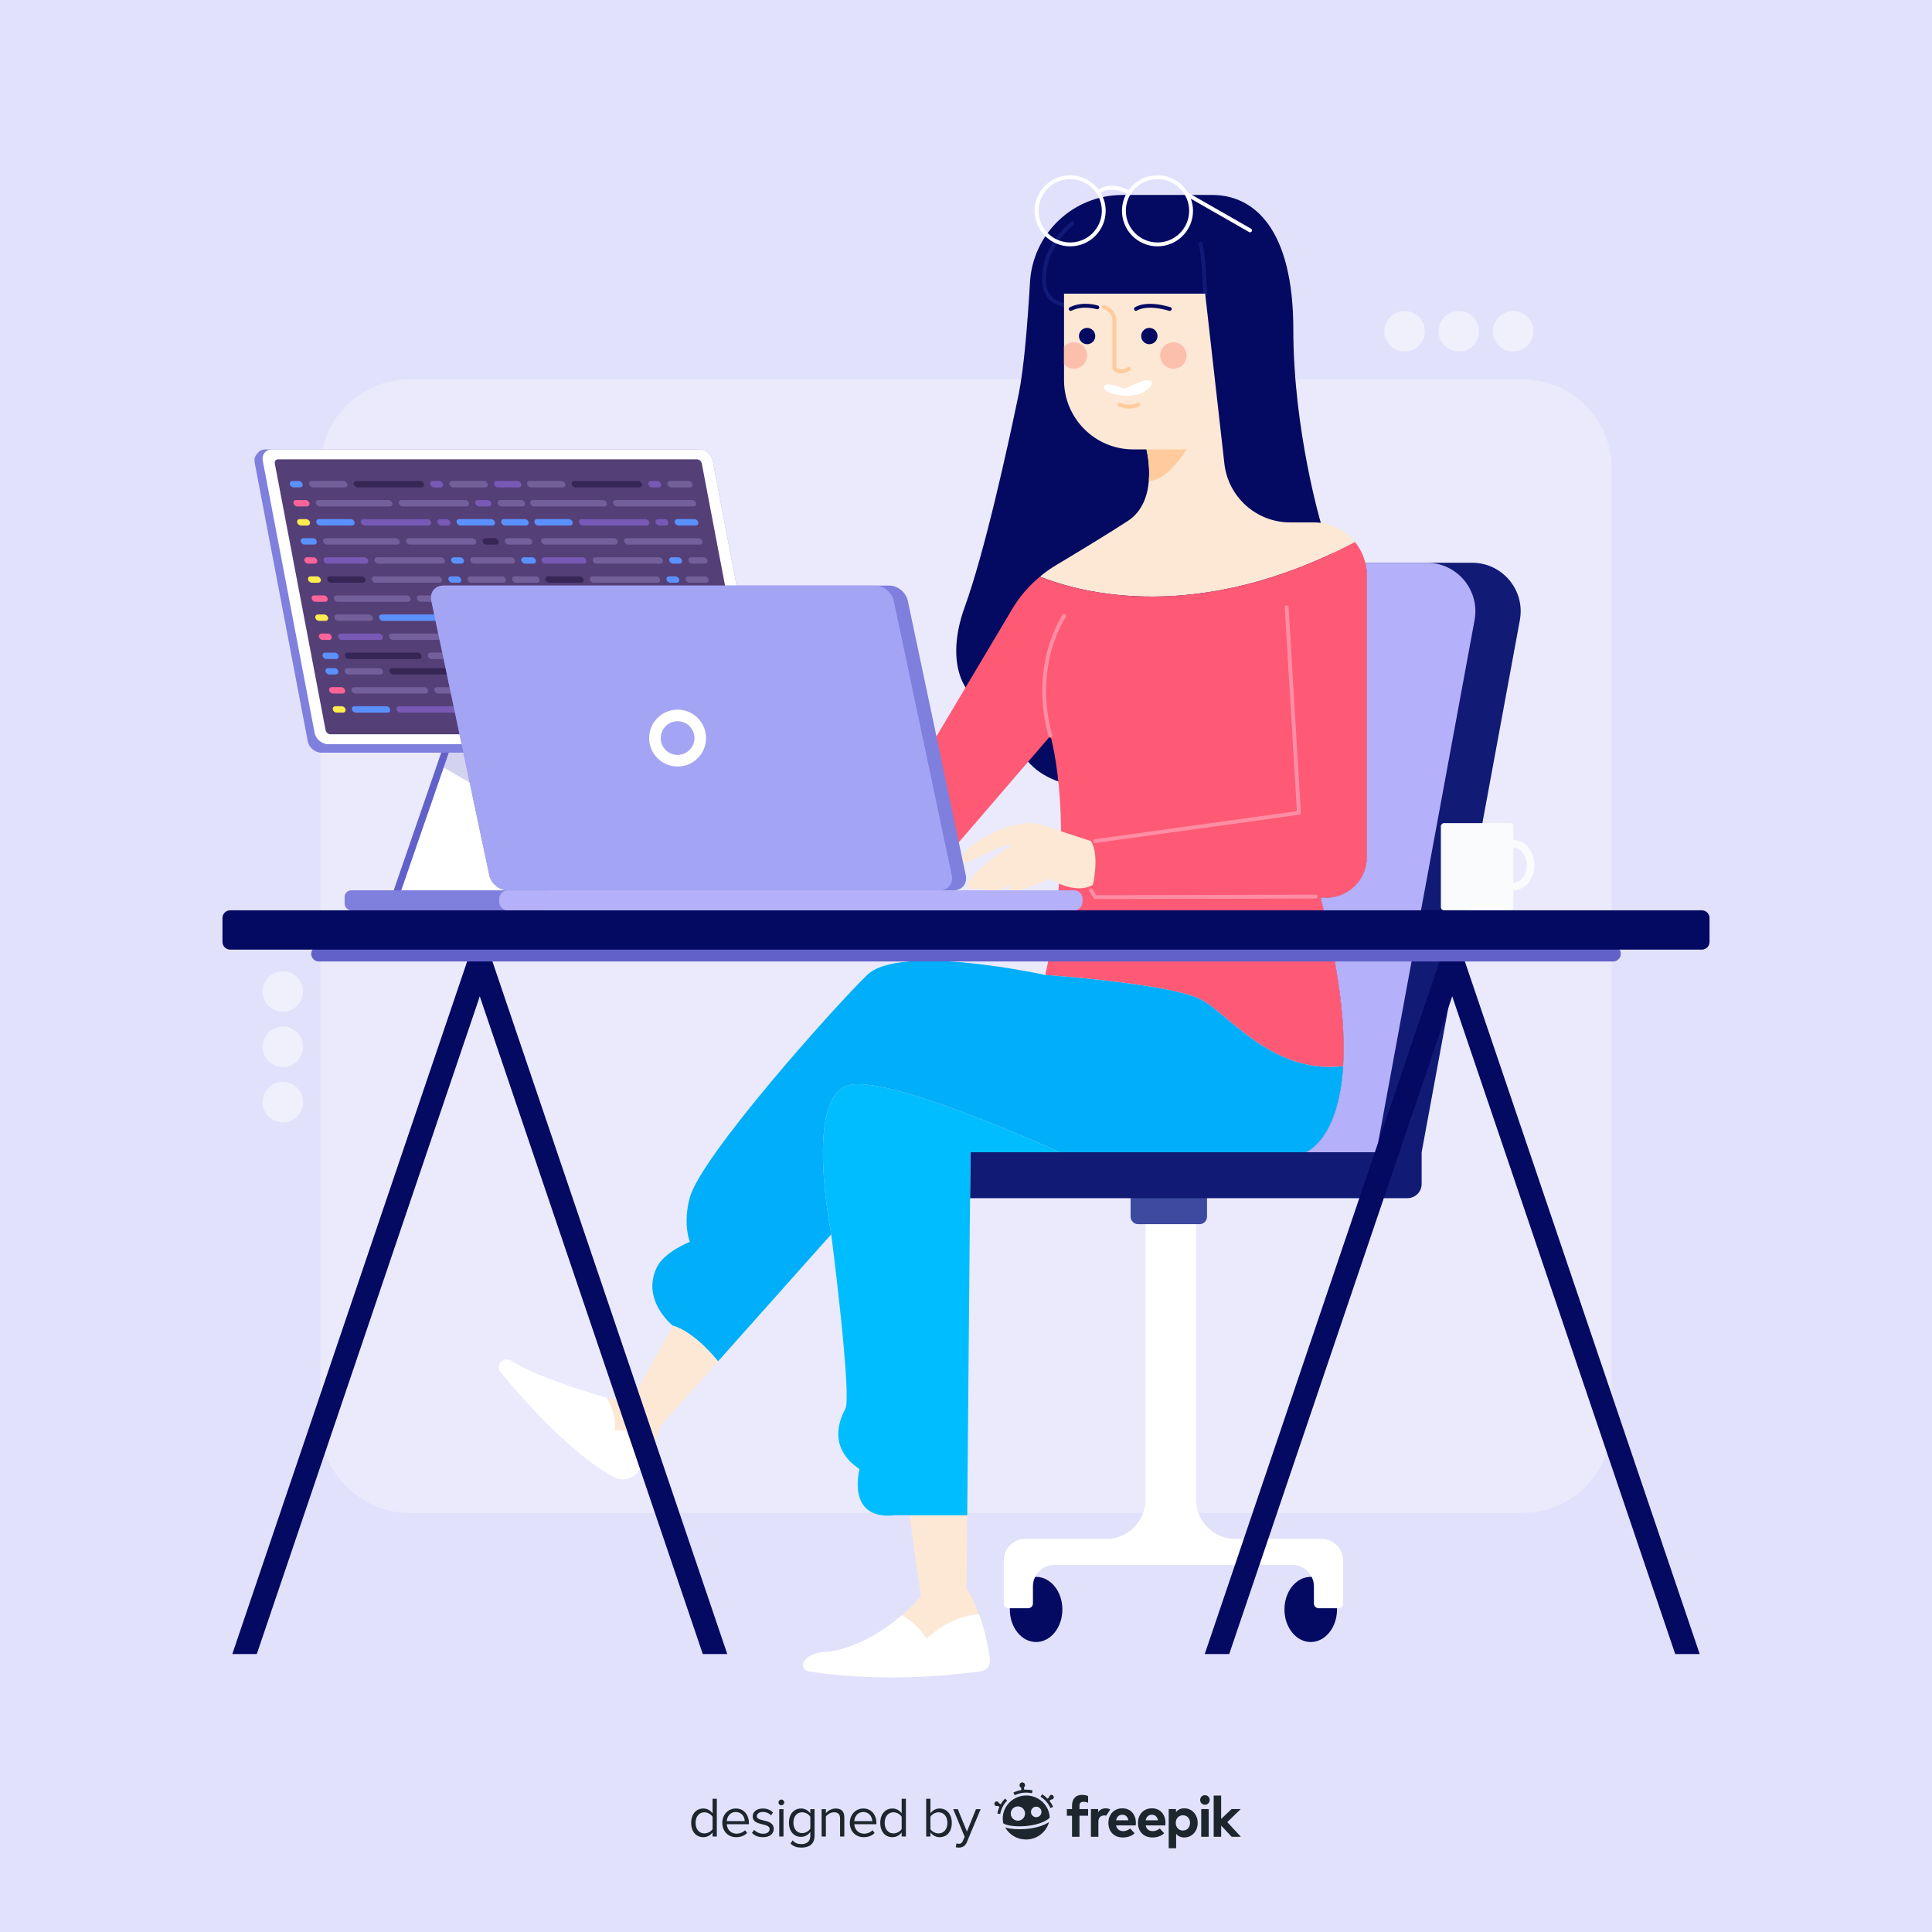 <?xml version="1.0" encoding="utf-8"?>
<!-- Generator: Adobe Illustrator 27.5.0, SVG Export Plug-In . SVG Version: 6.00 Build 0)  -->
<svg version="1.1" xmlns="http://www.w3.org/2000/svg" xmlns:xlink="http://www.w3.org/1999/xlink" x="0px" y="0px"
	 viewBox="0 0 500 500" style="enable-background:new 0 0 500 500;" xml:space="preserve">
<g id="background">
	<rect style="fill:#E1E1FC;" width="500" height="500"/>
	<g>
		<path style="opacity:0.68;fill:#F0F0FC;" d="M393.951,391.537H106.048c-12.79,0-23.158-10.368-23.158-23.158V121.33
			c0-12.79,10.368-23.158,23.158-23.158h287.903c12.79,0,23.158,10.368,23.158,23.158v247.049
			C417.109,381.169,406.741,391.537,393.951,391.537z"/>
		<circle style="fill:#F0F0FC;" cx="391.597" cy="85.733" r="5.235"/>
		<circle style="fill:#F0F0FC;" cx="377.551" cy="85.733" r="5.235"/>
		<circle style="fill:#F0F0FC;" cx="363.506" cy="85.733" r="5.235"/>
		<path style="fill:#F0F0FC;" d="M67.955,256.587c0-2.892,2.344-5.236,5.235-5.236c2.892,0,5.236,2.344,5.236,5.236
			c0,2.891-2.344,5.235-5.236,5.235C70.299,261.822,67.955,259.478,67.955,256.587z"/>
		<path style="fill:#F0F0FC;" d="M67.955,270.913c0-2.892,2.344-5.236,5.235-5.236c2.892,0,5.236,2.344,5.236,5.236
			s-2.344,5.236-5.236,5.236C70.299,276.148,67.955,273.804,67.955,270.913z"/>
		<path style="fill:#F0F0FC;" d="M67.955,285.238c0-2.892,2.344-5.236,5.235-5.236c2.892,0,5.236,2.344,5.236,5.236
			c0,2.891-2.344,5.235-5.236,5.235C70.299,290.474,67.955,288.13,67.955,285.238z"/>
	</g>
</g>
<g id="objects">
	<g>
		<g>
			<g>
				<g>
					<ellipse style="fill:#040962;" cx="268.14" cy="416.522" rx="6.801" ry="8.431"/>
					<ellipse style="fill:#040962;" cx="339.216" cy="416.522" rx="6.801" ry="8.431"/>
				</g>
				<path style="fill:#FFFFFF;" d="M340.036,398.273h-20.292c-5.647,0-10.224-4.577-10.224-10.224v-80.495h-13.047v80.495
					c0,5.647-4.577,10.224-10.224,10.224H267.32h-1.987c-3.069,0-5.556,2.488-5.556,5.556v1.171v9.97
					c0,0.686,0.556,1.242,1.242,1.242h5.059c0.686,0,1.242-0.556,1.242-1.242v-4.414c0-3.069,2.488-5.556,5.556-5.556h61.603
					c3.069,0,5.556,2.488,5.556,5.556v4.414c0,0.686,0.556,1.242,1.242,1.242h5.059c0.686,0,1.242-0.556,1.242-1.242v-9.97v-1.171
					c0-3.069-2.488-5.556-5.556-5.556H340.036z"/>
				<path style="fill:#3C4AA0;" d="M310.443,316.816H294.53c-1.066,0-1.931-0.864-1.931-1.931v-5.109
					c0-1.066,0.864-1.931,1.931-1.931h15.913c1.066,0,1.931,0.864,1.931,1.931v5.109
					C312.374,315.952,311.509,316.816,310.443,316.816z"/>
			</g>
			<g>
				<path style="fill:#111A75;" d="M367.92,298.2v8.2c0,2.04-1.65,3.69-3.69,3.69H251.04l0.11-11.89H367.92z"/>
				<path style="fill:#111A75;" d="M393.34,160.48L367.92,298.2h-30.05c0,0,8.51-2.92,9.71-22.26c0.61-9.77-0.65-23.73-5.81-43.62
					h1.49c5.78,0,10.47-4.69,10.47-10.47V148.9c0-1.13-0.14-2.21-0.39-3.26h27.64C388.84,145.64,394.76,152.76,393.34,160.48z"/>
				<path style="fill:#B4B0FA;" d="M381.62,160.48L356.2,298.2h-18.33c0,0,8.51-2.92,9.71-22.26c0.61-9.77-0.65-23.73-5.81-43.62
					h1.49c5.78,0,10.47-4.69,10.47-10.47V148.9c0-1.13-0.14-2.21-0.39-3.26h15.92C377.12,145.64,383.04,152.76,381.62,160.48z"/>
			</g>
		</g>
		<g>
			<path style="fill:#040962;" d="M341.83,135.32L341.83,135.32c0,0-7.121-24.098-7.121-50.053
				c0-25.955-10.094-34.813-21.011-34.813h-23.202c-12.709,0-23.192,9.915-23.936,22.602c-0.622,10.605-1.566,22.331-2.918,28.896
				c-2.884,14.007-8.837,41.002-13.997,55.211c-5.16,14.209-1.04,26.363,11.525,26.568c0,0-1.03,25.749,33.165,18.745
				c32.427-6.642,54.294-16.421,50.848-55.538C344.826,142.886,343.699,138.933,341.83,135.32z"/>
			<path style="fill:#101A77;" d="M278.314,79.718c-2.114,0-4.237-0.354-5.846-1.416c-1.602-1.058-2.504-2.688-2.684-4.844
				c-0.81-9.713,7.109-15.836,7.447-16.092c0.22-0.167,0.533-0.122,0.7,0.096c0.167,0.22,0.124,0.533-0.096,0.701
				c-0.079,0.059-7.818,6.057-7.056,15.212c0.155,1.861,0.888,3.2,2.238,4.092c4.316,2.849,13.287-0.074,13.378-0.104
				c0.261-0.088,0.546,0.056,0.632,0.317c0.087,0.262-0.056,0.545-0.317,0.632C286.456,78.397,282.401,79.718,278.314,79.718z"/>
			<path style="fill:#101A77;" d="M311.9,76.498c-0.269,0-0.491-0.213-0.5-0.483c-0.003-0.096-0.328-9.635-1.188-12.813
				c-0.072-0.267,0.085-0.541,0.352-0.613c0.271-0.074,0.543,0.086,0.613,0.352c0.89,3.29,1.209,12.645,1.223,13.041
				c0.009,0.276-0.207,0.507-0.483,0.516C311.91,76.498,311.904,76.498,311.9,76.498z"/>
			<path style="fill:#FCE8D4;" d="M350.669,140.278c-40.72,21.51-71.05,13.14-81.53,8.95c1.29-1.07,2.66-2.06,4.11-2.93
				c5.8-3.47,13.81-8.32,18.64-11.48c3.79-2.48,5.11-6.61,5.43-10.35c0.37-4.35-0.62-8.16-0.62-8.16h-3.39
				c-9.91,0-17.94-8.03-17.94-17.94v-22.37h36.53l4.97,43.99c0.98,8.67,8.31,15.21,17.03,15.21h6.13
				C344.329,135.198,348.159,137.178,350.669,140.278z"/>
			<path style="fill:#FE5A75;" d="M310.785,258.67c6.984,3.598,18.562,19.482,36.794,17.267c0.607-9.77-0.649-23.724-5.809-43.62
				h1.49c5.78,0,10.47-4.69,10.47-10.47v-72.95c0-3.269-1.15-6.269-3.062-8.625c-40.716,21.516-71.051,13.147-81.524,8.957
				c-2.84,2.365-5.279,5.191-7.184,8.388l-25.15,42.28c-1.56,2.61-4.37,4.21-7.41,4.21h-2.46v23.7h6.72c3.82,0,7.46-1.67,9.95-4.56
				l28.26-32.83c0,0,6.949,23.837-1.348,61.903l0.003,0.005C270.523,252.326,302.732,254.522,310.785,258.67z"/>
			<path style="fill:#FCE8D4;" d="M238.319,413.128c0,0-1.804,2.189-4.918,4.873c2.148,1.209,4.565,3.122,6.377,6.107
				c0,0,5.733-5.888,13.596-6.352c-0.891-2.469-1.971-4.82-3.225-6.607l0.168-19.005H235.39L238.319,413.128z"/>
			<path style="fill:#FFFFFF;" d="M239.778,424.107c-1.812-2.985-4.229-4.898-6.377-6.107c-4.314,3.718-11.148,8.389-19.232,9.527
				c0,0-4.21-0.34-6.13,2.51c-0.65,0.97,0,2.29,1.15,2.49c5.5,0.92,22.1,3.06,44.71-0.01c1.41-0.2,2.43-1.45,2.3-2.86
				c-0.244-2.67-1.228-7.479-2.825-11.903C245.511,418.219,239.778,424.107,239.778,424.107z"/>
			<path style="fill:#00BDFF;" d="M219.526,280.875c-11.468,3.172-4.392,38.553-4.392,38.553l-0.003,0.013
				c0.073,0.57,5.357,41.978,3.658,45.127c-1.7,3.17-4.39,10.25,3.66,15.62c0,0-3.66,13.42,9.28,11.95h3.66l0.001,0.005h14.928
				l0.832-93.945h23.145C260.084,291.859,228.342,278.436,219.526,280.875z"/>
			<path style="fill:#00AEF9;" d="M310.785,258.67c-8.052-4.148-40.261-6.344-40.261-6.344l-0.003-0.005
				c-0.001,0.003-0.001,0.005-0.001,0.007c0,0-37.57-8.3-46.11,0c-8.54,8.29-42.95,46.85-45.88,57.58c-1.89,6.93,0,11.47,0,11.47
				s-6.61,2.62-8.54,6.59c-4.14,8.52,4.11,15.098,4.148,15.129l0.003,0c0,0,5.01,1.039,11.686,9.216l29.302-32.885
				c0,0,0.001,0.009,0.002,0.013l0.003-0.013c0,0-7.076-35.381,4.392-38.553c8.816-2.439,40.558,10.984,54.768,17.323h63.575
				c0,0,8.509-2.916,9.71-22.26C329.347,278.152,317.769,262.268,310.785,258.67z"/>
			<path style="fill:#FCE8D4;" d="M174.14,343.097l-0.003,0l0.002,0.001l-11.22,20.25c0,0-2.329-0.583-5.785-1.576
				c1.291,2.654,2.532,6.054,1.878,8.41c0,0,5-0.645,10.28,3.311c0.631-1.412,1.274-2.982,1.918-4.775l14.617-16.405
				C179.15,344.135,174.14,343.097,174.14,343.097z"/>
			<path style="fill:#FFFFFF;" d="M159.012,370.182c0.654-2.355-0.587-5.756-1.878-8.41c-6.95-1.997-18.48-5.66-24.945-9.634
				c-0.87-0.54-1.99-0.37-2.64,0.43c-0.31,0.37-0.46,0.82-0.46,1.28c0,0.45,0.15,0.9,0.45,1.27c3.82,4.67,17.52,20.84,29.3,27.12
				c2.17,1.16,4.88,0.61,6.33-1.38c1.165-1.596,2.606-3.972,4.122-7.365C164.012,369.537,159.012,370.182,159.012,370.182z"/>
			<path style="fill:#FFCB9C;" d="M307.089,116.308c0,0-4.94,8.21-9.77,8.16c0.37-4.35-0.62-8.16-0.62-8.16H307.089z"/>
			<g>
				<path style="fill:#FF8DA3;" d="M271.873,190.92c-0.207,0-0.401-0.13-0.473-0.337c-0.056-0.162-5.47-16.328,3.573-31.48
					c0.142-0.239,0.449-0.314,0.686-0.173c0.237,0.141,0.315,0.448,0.174,0.686c-8.799,14.743-3.541,30.484-3.487,30.642
					c0.09,0.261-0.049,0.546-0.31,0.636C271.983,190.911,271.927,190.92,271.873,190.92z"/>
				<path style="fill:#FF8DA3;" d="M283.454,218.177c-0.245,0-0.46-0.181-0.494-0.431c-0.038-0.273,0.152-0.526,0.427-0.564
					l52.248-7.257l-3.145-52.732c-0.017-0.276,0.193-0.513,0.47-0.529c0.273-0.02,0.512,0.194,0.528,0.469l3.172,53.194
					c0.016,0.261-0.172,0.489-0.431,0.525l-52.706,7.32C283.501,218.175,283.478,218.177,283.454,218.177z"/>
				<path style="fill:#FF8DA3;" d="M283.455,232.682c-0.172,0-0.331-0.088-0.423-0.233l-1.112-1.766
					c-0.147-0.234-0.077-0.542,0.156-0.689c0.234-0.146,0.543-0.078,0.689,0.156l0.965,1.532l56.748-0.147h0.001
					c0.275,0,0.499,0.223,0.5,0.499c0.001,0.276-0.223,0.501-0.499,0.501L283.455,232.682L283.455,232.682z"/>
			</g>
			<path style="fill:#FFFFFF;" d="M290.975,100.653c0,0-4.51-1.945-5.217-0.796c-0.708,1.15,2.211,2.564,6.102,2.564
				s6.897-2.388,6.102-3.714C297.165,97.381,290.975,100.653,290.975,100.653z"/>
			<path style="fill:#FFCB9C;" d="M292.197,105.734c-1.526,0-2.617-0.532-2.685-0.566c-0.246-0.123-0.346-0.422-0.224-0.67
				c0.123-0.248,0.424-0.346,0.67-0.226c0.02,0.011,2.131,1.025,4.438-0.008c0.25-0.113,0.547-0.001,0.66,0.251
				c0.113,0.252,0,0.548-0.252,0.661C293.874,105.594,292.979,105.734,292.197,105.734z"/>
			<path style="fill:#FFCB9C;" d="M290.224,96.6c-0.987,0-1.768-0.434-2.157-0.801c-0.1-0.094-0.156-0.226-0.156-0.363v-12.38
				c0-2.502-2.359-3.135-2.383-3.141c-0.268-0.068-0.429-0.341-0.36-0.608c0.068-0.267,0.337-0.43,0.608-0.36
				c1.084,0.278,3.135,1.495,3.135,4.11v12.138c0.4,0.273,1.523,0.837,2.974-0.168c0.226-0.157,0.538-0.101,0.696,0.125
				c0.157,0.227,0.1,0.539-0.126,0.696C291.655,96.401,290.892,96.6,290.224,96.6z"/>
			<g>
				<path style="fill:#040962;" d="M297.452,84.855c-1.165,0-2.113,0.948-2.113,2.114c0,1.165,0.948,2.114,2.113,2.114
					c1.166,0,2.114-0.948,2.114-2.114C299.566,85.803,298.618,84.855,297.452,84.855z"/>
				<path style="fill:#040962;" d="M281.345,84.855c-1.166,0-2.114,0.948-2.114,2.114c0,1.165,0.948,2.114,2.114,2.114
					c1.165,0,2.113-0.948,2.113-2.114C283.458,85.803,282.51,84.855,281.345,84.855z"/>
			</g>
			<circle style="fill:#FCBFAC;" cx="303.675" cy="91.997" r="3.415"/>
			<path style="fill:#FCBFAC;" d="M281.349,91.998c0,1.89-1.53,3.41-3.42,3.41c-1.02,0-1.94-0.45-2.56-1.16v-4.51
				c0.62-0.71,1.54-1.16,2.56-1.16C279.819,88.578,281.349,90.108,281.349,91.998z"/>
			<path style="fill:#040962;" d="M302.735,80.46c-0.046,0-0.093-0.006-0.14-0.02c-5.978-1.743-8.289-0.098-8.311-0.082
				c-0.221,0.163-0.534,0.121-0.698-0.097c-0.166-0.218-0.128-0.527,0.089-0.695c0.105-0.082,2.666-1.99,9.2-0.085
				c0.266,0.077,0.418,0.355,0.341,0.62C303.151,80.319,302.952,80.46,302.735,80.46z"/>
			<path style="fill:#040962;" d="M277.091,80.46c-0.183,0-0.359-0.101-0.447-0.276c-0.123-0.247-0.023-0.547,0.224-0.671
				c3.325-1.663,7.113-0.493,7.273-0.442c0.263,0.084,0.408,0.364,0.325,0.627s-0.364,0.41-0.627,0.326
				c-0.035-0.01-3.568-1.094-6.524,0.383C277.242,80.443,277.166,80.46,277.091,80.46z"/>
			<path style="fill:#FFFFFF;" d="M323.765,59.188l-16.328-9.347c-1.609-2.676-4.533-4.477-7.876-4.477
				c-3.061,0-5.771,1.51-7.443,3.818c-4.252-1.978-6.843-0.801-7.821-0.137c-1.679-2.23-4.34-3.68-7.34-3.68
				c-5.069,0-9.193,4.125-9.193,9.194s4.124,9.194,9.193,9.194s9.194-4.125,9.194-9.194c0-1.713-0.479-3.312-1.299-4.687
				c0.757-0.516,2.953-1.545,6.716,0.159c-0.761,1.338-1.202,2.881-1.202,4.528c0,5.069,4.125,9.194,9.194,9.194
				c5.069,0,9.193-4.125,9.193-9.194c0-1.101-0.205-2.153-0.561-3.132l15.076,8.63c0.078,0.045,0.163,0.066,0.248,0.066
				c0.173,0,0.342-0.09,0.434-0.252C324.088,59.63,324.005,59.325,323.765,59.188z M276.957,62.752
				c-4.518,0-8.193-3.676-8.193-8.194s3.676-8.194,8.193-8.194c4.519,0,8.194,3.676,8.194,8.194S281.476,62.752,276.957,62.752z
				 M299.561,62.752c-4.519,0-8.194-3.676-8.194-8.194s3.676-8.194,8.194-8.194c4.518,0,8.193,3.676,8.193,8.194
				S304.078,62.752,299.561,62.752z"/>
		</g>
		<path style="fill:#F9FBFC;" d="M391.695,217.392c-0.013,0-0.026,0.002-0.039,0.002v-3.535c0-0.464-0.376-0.839-0.839-0.839h-17.08
			c-0.463,0-0.839,0.376-0.839,0.839v20.89c0,0.463,0.376,0.839,0.839,0.839h17.08c0.463,0,0.839-0.376,0.839-0.839v-4.367
			c0.013,0,0.026,0.002,0.039,0.002c2.993,0,5.428-2.915,5.428-6.497C397.123,220.306,394.689,217.392,391.695,217.392z
			 M391.695,228.385c-0.013,0-0.026-0.005-0.039-0.005v-8.983c0.013,0,0.026-0.005,0.039-0.005c1.89,0,3.428,2.017,3.428,4.497
			C395.123,226.368,393.585,228.385,391.695,228.385z"/>
		<g>
			<polygon style="fill:#040962;" points="379.043,248.639 372.621,248.639 311.784,428.068 318.12,428.068 375.832,257.855 
				433.544,428.068 439.88,428.068 			"/>
			<polygon style="fill:#040962;" points="120.957,248.639 60.12,428.068 66.456,428.068 124.168,257.855 181.88,428.068 
				188.216,428.068 127.379,248.639 			"/>
		</g>
		<g>
			<g>
				<polygon style="fill:#6161C9;" points="142.87,187.98 137.13,211.43 131.86,233 101,233 113.17,197.74 116.54,187.98 				"/>
				<polygon style="fill:#FFFFFF;" points="144.82,187.98 138.85,212.41 133.81,233 102.95,233 114.81,198.67 118.5,187.98 				"/>
				<path style="fill:#7F7FDD;" d="M141.252,230.418H90.917c-0.956,0-1.732,0.775-1.732,1.732v1.708
					c0,0.956,0.775,1.732,1.732,1.732h50.335c0.956,0,1.732-0.775,1.732-1.732v-1.708
					C142.983,231.193,142.208,230.418,141.252,230.418z"/>
				<polygon style="opacity:0.28;fill:#6161C9;" points="144.82,187.98 138.85,212.41 137.13,211.43 114.81,198.67 113.17,197.74 
					116.54,187.98 				"/>
			</g>
			<g>
				<path style="fill:#7F7FDD;" d="M195.446,194.784H83.149c-1.624,0-3.191-1.316-3.5-2.94l-13.741-72.129
					c-0.148-0.78,0.019-1.528,0.465-2.079l0.377-0.466c0.446-0.551,1.135-0.861,1.915-0.861h112.297c1.624,0,3.191,1.316,3.5,2.94
					l13.74,72.13c0.149,0.78-0.019,1.528-0.465,2.079l-0.377,0.466C196.915,194.474,196.226,194.784,195.446,194.784z"/>
				<path style="fill:#FFFFFF;" d="M195.496,192.595H84.921c-1.624,0-3.191-1.316-3.5-2.94l-13.412-70.407
					c-0.309-1.624,0.756-2.94,2.38-2.94h110.575c1.624,0,3.191,1.316,3.5,2.94l13.412,70.407
					C198.185,191.279,197.119,192.595,195.496,192.595z"/>
				<path style="fill:#553F77;" d="M193.926,190.02H85.509c-0.577,0-1.134-0.468-1.244-1.045l-13.153-69.047
					c-0.11-0.577,0.269-1.045,0.846-1.045h108.417c0.577,0,1.134,0.468,1.244,1.045l13.153,69.047
					C194.882,189.552,194.504,190.02,193.926,190.02z"/>
				<g>
					<g>
						<path style="fill:#5A91FF;" d="M76.004,126.127h1.651c0.456,0,0.755-0.37,0.668-0.826c-0.087-0.456-0.527-0.826-0.983-0.826
							h-1.651c-0.456,0-0.755,0.37-0.668,0.826C75.108,125.757,75.548,126.127,76.004,126.127z"/>
						<path style="fill:#362656;" d="M92.515,126.127h16.511c0.456,0,0.755-0.37,0.668-0.826c-0.087-0.456-0.527-0.826-0.983-0.826
							H92.2c-0.456,0-0.755,0.37-0.668,0.826C91.619,125.757,92.059,126.127,92.515,126.127z"/>
						<path style="fill:#7859B5;" d="M112.328,126.127h1.651c0.456,0,0.755-0.37,0.668-0.826c-0.087-0.456-0.527-0.826-0.983-0.826
							h-1.651c-0.456,0-0.755,0.37-0.668,0.826C111.432,125.757,111.872,126.127,112.328,126.127z"/>
						<path style="fill:#7859B5;" d="M128.839,126.127h5.415c0.456,0,0.755-0.37,0.668-0.826c-0.087-0.456-0.527-0.826-0.983-0.826
							h-5.415c-0.456,0-0.755,0.37-0.668,0.826C127.943,125.757,128.383,126.127,128.839,126.127z"/>
						<path style="fill:#735F99;" d="M117.281,126.127h8.256c0.456,0,0.755-0.37,0.668-0.826c-0.087-0.456-0.527-0.826-0.983-0.826
							h-8.255c-0.456,0-0.755,0.37-0.668,0.826C116.385,125.757,116.825,126.127,117.281,126.127z"/>
						<path style="fill:#735F99;" d="M80.957,126.127h8.255c0.456,0,0.755-0.37,0.668-0.826c-0.087-0.456-0.527-0.826-0.983-0.826
							h-8.255c-0.456,0-0.755,0.37-0.668,0.826C80.061,125.757,80.501,126.127,80.957,126.127z"/>
						<path style="fill:#735F99;" d="M101.553,130.237c-0.087-0.456-0.527-0.826-0.983-0.826H82.409
							c-0.456,0-0.755,0.37-0.668,0.826c0.087,0.456,0.527,0.826,0.983,0.826h18.162
							C101.341,131.063,101.64,130.693,101.553,130.237z"/>
						<path style="fill:#FF6498;" d="M79.106,129.412H76.63c-0.456,0-0.755,0.37-0.668,0.826c0.087,0.456,0.527,0.826,0.983,0.826
							h2.477c0.456,0,0.755-0.37,0.668-0.826C80.002,129.781,79.562,129.412,79.106,129.412z"/>
						<path style="fill:#735F99;" d="M120.384,129.412h-16.511c-0.456,0-0.755,0.37-0.668,0.826
							c0.087,0.456,0.527,0.826,0.983,0.826h16.511c0.456,0,0.755-0.37,0.668-0.826C121.28,129.781,120.839,129.412,120.384,129.412
							z"/>
						<path style="fill:#7859B5;" d="M126.477,131.063c0.456,0,0.755-0.37,0.668-0.826c-0.087-0.456-0.527-0.826-0.983-0.826h-2.477
							c-0.456,0-0.755,0.37-0.668,0.826c0.087,0.456,0.527,0.826,0.983,0.826H126.477z"/>
						<path style="fill:#735F99;" d="M134.88,129.412h-5.415c-0.456,0-0.755,0.37-0.668,0.826c0.087,0.456,0.527,0.826,0.983,0.826
							h5.415c0.456,0,0.755-0.37,0.668-0.826C135.776,129.781,135.336,129.412,134.88,129.412z"/>
						<path style="fill:#7859B5;" d="M115.86,135.999c0.456,0,0.755-0.37,0.668-0.826c-0.087-0.456-0.527-0.826-0.983-0.826h-1.651
							c-0.456,0-0.755,0.37-0.668,0.826c0.087,0.456,0.527,0.826,0.983,0.826H115.86z"/>
						<path style="fill:#FFEE4D;" d="M77.885,135.999h1.651c0.456,0,0.755-0.37,0.668-0.826c-0.087-0.456-0.527-0.826-0.983-0.826
							H77.57c-0.456,0-0.755,0.37-0.668,0.826C76.989,135.63,77.429,135.999,77.885,135.999z"/>
						<path style="fill:#5A91FF;" d="M118.179,135.174c0.087,0.456,0.527,0.826,0.983,0.826h8.255c0.456,0,0.755-0.37,0.668-0.826
							c-0.087-0.456-0.527-0.826-0.983-0.826h-8.256C118.391,134.348,118.092,134.718,118.179,135.174z"/>
						<path style="fill:#5A91FF;" d="M82.838,135.999h8.255c0.456,0,0.755-0.37,0.668-0.826c-0.087-0.456-0.527-0.826-0.983-0.826
							h-8.255c-0.456,0-0.755,0.37-0.668,0.826C81.942,135.63,82.382,135.999,82.838,135.999z"/>
						<path style="fill:#5A91FF;" d="M135.82,134.348h-5.415c-0.456,0-0.755,0.37-0.668,0.826c0.087,0.456,0.527,0.826,0.983,0.826
							h5.415c0.456,0,0.755-0.37,0.668-0.826C136.716,134.718,136.276,134.348,135.82,134.348z"/>
						<path style="fill:#7859B5;" d="M94.396,135.999h16.511c0.456,0,0.755-0.37,0.668-0.826c-0.087-0.456-0.527-0.826-0.983-0.826
							H94.081c-0.456,0-0.755,0.37-0.668,0.826C93.5,135.63,93.94,135.999,94.396,135.999z"/>
						<path style="fill:#735F99;" d="M136.761,139.285h-5.415c-0.456,0-0.755,0.37-0.668,0.826c0.087,0.456,0.527,0.826,0.983,0.826
							h5.415c0.456,0,0.755-0.37,0.668-0.826C137.656,139.654,137.216,139.285,136.761,139.285z"/>
						<path style="fill:#362656;" d="M128.043,139.285h-2.477c-0.456,0-0.755,0.37-0.668,0.826c0.087,0.456,0.527,0.826,0.983,0.826
							h2.477c0.456,0,0.755-0.37,0.668-0.826C128.939,139.654,128.499,139.285,128.043,139.285z"/>
						<path style="fill:#735F99;" d="M123.247,140.11c-0.087-0.456-0.527-0.826-0.983-0.826h-16.511
							c-0.456,0-0.755,0.37-0.668,0.826c0.087,0.456,0.527,0.826,0.983,0.826h16.511
							C123.035,140.936,123.334,140.566,123.247,140.11z"/>
						<path style="fill:#735F99;" d="M83.621,140.11c0.087,0.456,0.527,0.826,0.983,0.826h18.162c0.456,0,0.755-0.37,0.668-0.826
							c-0.087-0.456-0.527-0.826-0.983-0.826H84.289C83.833,139.285,83.534,139.654,83.621,140.11z"/>
						<path style="fill:#5A91FF;" d="M80.987,139.285h-2.477c-0.456,0-0.755,0.37-0.668,0.826c0.087,0.456,0.527,0.826,0.983,0.826
							h2.477c0.456,0,0.755-0.37,0.668-0.826C81.883,139.654,81.443,139.285,80.987,139.285z"/>
						<path style="fill:#5A91FF;" d="M137.701,144.221h-2.113c-0.456,0-0.755,0.37-0.668,0.826c0.087,0.456,0.527,0.826,0.983,0.826
							h2.113c0.456,0,0.755-0.37,0.668-0.826C138.597,144.591,138.157,144.221,137.701,144.221z"/>
						<path style="fill:#5A91FF;" d="M120.06,145.047c-0.087-0.456-0.527-0.826-0.983-0.826h-1.651c-0.456,0-0.755,0.37-0.668,0.826
							c0.087,0.456,0.527,0.826,0.983,0.826h1.651C119.847,145.872,120.147,145.503,120.06,145.047z"/>
						<path style="fill:#735F99;" d="M114.124,144.221H97.613c-0.456,0-0.755,0.37-0.668,0.826c0.087,0.456,0.527,0.826,0.983,0.826
							h16.511c0.456,0,0.755-0.37,0.668-0.826C115.02,144.591,114.58,144.221,114.124,144.221z"/>
						<path style="fill:#735F99;" d="M133.268,145.047c-0.087-0.456-0.527-0.826-0.983-0.826h-9.906
							c-0.456,0-0.755,0.37-0.668,0.826c0.087,0.456,0.527,0.826,0.983,0.826h9.906
							C133.056,145.872,133.355,145.503,133.268,145.047z"/>
						<path style="fill:#7859B5;" d="M84.719,145.872h9.907c0.456,0,0.755-0.37,0.668-0.826c-0.087-0.456-0.527-0.826-0.983-0.826
							h-9.906c-0.456,0-0.755,0.37-0.668,0.826C83.823,145.503,84.263,145.872,84.719,145.872z"/>
						<path style="fill:#FF6498;" d="M79.765,145.872h1.651c0.456,0,0.755-0.37,0.668-0.826c-0.087-0.456-0.527-0.826-0.983-0.826
							h-1.651c-0.456,0-0.755,0.37-0.668,0.826C78.87,145.503,79.31,145.872,79.765,145.872z"/>
						<path style="fill:#FFEE4D;" d="M80.706,150.809h1.651c0.456,0,0.755-0.37,0.668-0.826c-0.087-0.456-0.527-0.826-0.983-0.826
							h-1.651c-0.456,0-0.755,0.37-0.668,0.826C79.81,150.439,80.25,150.809,80.706,150.809z"/>
						<path style="fill:#362656;" d="M85.659,150.809h8.256c0.456,0,0.755-0.37,0.668-0.826c-0.087-0.456-0.527-0.826-0.983-0.826
							h-8.255c-0.456,0-0.755,0.37-0.668,0.826C84.763,150.439,85.203,150.809,85.659,150.809z"/>
						<path style="fill:#735F99;" d="M129.924,149.158h-8.255c-0.456,0-0.755,0.37-0.668,0.826c0.087,0.456,0.527,0.826,0.983,0.826
							h8.255c0.456,0,0.755-0.37,0.668-0.826C130.82,149.527,130.38,149.158,129.924,149.158z"/>
						<path style="fill:#735F99;" d="M138.641,149.158h-5.415c-0.456,0-0.755,0.37-0.668,0.826c0.087,0.456,0.527,0.826,0.983,0.826
							h5.415c0.456,0,0.755-0.37,0.668-0.826C139.537,149.527,139.097,149.158,138.641,149.158z"/>
						<path style="fill:#5A91FF;" d="M117.03,150.809h1.651c0.456,0,0.755-0.37,0.668-0.826c-0.087-0.456-0.527-0.826-0.983-0.826
							h-1.651c-0.456,0-0.755,0.37-0.668,0.826C116.134,150.439,116.574,150.809,117.03,150.809z"/>
						<path style="fill:#735F99;" d="M97.217,150.809h16.511c0.456,0,0.755-0.37,0.668-0.826c-0.087-0.456-0.527-0.826-0.983-0.826
							H96.902c-0.456,0-0.755,0.37-0.668,0.826C96.321,150.439,96.761,150.809,97.217,150.809z"/>
						<path style="fill:#735F99;" d="M86.442,154.919c0.087,0.456,0.527,0.826,0.983,0.826h18.162c0.456,0,0.755-0.37,0.668-0.826
							c-0.087-0.456-0.527-0.826-0.983-0.826H87.11C86.655,154.094,86.355,154.464,86.442,154.919z"/>
						<path style="fill:#FF6498;" d="M83.808,154.094h-2.477c-0.456,0-0.755,0.37-0.668,0.826c0.087,0.456,0.527,0.826,0.983,0.826
							h2.477c0.456,0,0.755-0.37,0.668-0.826C84.704,154.464,84.264,154.094,83.808,154.094z"/>
						<path style="fill:#735F99;" d="M126.068,154.919c-0.087-0.456-0.527-0.826-0.983-0.826h-16.511
							c-0.456,0-0.755,0.37-0.668,0.826c0.087,0.456,0.527,0.826,0.983,0.826H125.4
							C125.856,155.745,126.155,155.375,126.068,154.919z"/>
						<path style="fill:#362656;" d="M131.179,155.745c0.456,0,0.755-0.37,0.668-0.826c-0.087-0.456-0.527-0.826-0.983-0.826h-2.477
							c-0.456,0-0.755,0.37-0.668,0.826c0.087,0.456,0.527,0.826,0.983,0.826H131.179z"/>
						<path style="fill:#735F99;" d="M139.582,154.094h-5.415c-0.456,0-0.755,0.37-0.668,0.826c0.087,0.456,0.527,0.826,0.983,0.826
							h5.415c0.456,0,0.755-0.37,0.668-0.826C140.478,154.464,140.037,154.094,139.582,154.094z"/>
						<path style="fill:#7859B5;" d="M121.23,159.856c-0.087-0.456-0.527-0.826-0.983-0.826h-1.651c-0.456,0-0.755,0.37-0.668,0.826
							c0.087,0.456,0.527,0.826,0.983,0.826h1.651C121.017,160.682,121.317,160.312,121.23,159.856z"/>
						<path style="fill:#362656;" d="M140.522,159.031h-5.415c-0.456,0-0.755,0.37-0.668,0.826c0.087,0.456,0.527,0.826,0.983,0.826
							h5.415c0.456,0,0.755-0.37,0.668-0.826C141.418,159.4,140.978,159.031,140.522,159.031z"/>
						<path style="fill:#5A91FF;" d="M99.097,160.682h16.511c0.456,0,0.755-0.37,0.668-0.826c-0.087-0.456-0.527-0.826-0.983-0.826
							H98.783c-0.456,0-0.755,0.37-0.668,0.826C98.202,160.312,98.642,160.682,99.097,160.682z"/>
						<path style="fill:#735F99;" d="M87.54,160.682h8.256c0.456,0,0.755-0.37,0.668-0.826c-0.087-0.456-0.527-0.826-0.983-0.826
							h-8.255c-0.456,0-0.755,0.37-0.668,0.826C86.644,160.312,87.084,160.682,87.54,160.682z"/>
						<path style="fill:#FFEE4D;" d="M82.587,160.682h1.651c0.456,0,0.755-0.37,0.668-0.826c-0.087-0.456-0.527-0.826-0.983-0.826
							h-1.651c-0.456,0-0.755,0.37-0.668,0.826C81.691,160.312,82.131,160.682,82.587,160.682z"/>
						<path style="fill:#7859B5;" d="M123.864,160.682h8.255c0.456,0,0.755-0.37,0.668-0.826c-0.087-0.456-0.527-0.826-0.983-0.826
							h-8.255c-0.456,0-0.755,0.37-0.668,0.826C122.968,160.312,123.408,160.682,123.864,160.682z"/>
						<path style="fill:#7859B5;" d="M98.387,165.618c0.456,0,0.755-0.37,0.668-0.826c-0.087-0.456-0.527-0.826-0.983-0.826h-9.907
							c-0.456,0-0.755,0.37-0.668,0.826c0.087,0.456,0.527,0.826,0.983,0.826H98.387z"/>
						<path style="fill:#7859B5;" d="M141.462,163.967h-2.113c-0.456,0-0.755,0.37-0.668,0.826c0.087,0.456,0.527,0.826,0.983,0.826
							h2.113c0.456,0,0.755-0.37,0.668-0.826C142.358,164.337,141.918,163.967,141.462,163.967z"/>
						<path style="fill:#5A91FF;" d="M121.502,165.618h1.651c0.456,0,0.755-0.37,0.668-0.826c-0.087-0.456-0.527-0.826-0.983-0.826
							h-1.651c-0.456,0-0.755,0.37-0.668,0.826C120.606,165.248,121.046,165.618,121.502,165.618z"/>
						<path style="fill:#735F99;" d="M101.689,165.618H118.2c0.456,0,0.755-0.37,0.668-0.826c-0.087-0.456-0.527-0.826-0.983-0.826
							h-16.511c-0.456,0-0.755,0.37-0.668,0.826C100.793,165.248,101.233,165.618,101.689,165.618z"/>
						<path style="fill:#FF6498;" d="M83.527,165.618h1.651c0.456,0,0.755-0.37,0.668-0.826c-0.087-0.456-0.527-0.826-0.983-0.826
							h-1.651c-0.456,0-0.755,0.37-0.668,0.826C82.631,165.248,83.071,165.618,83.527,165.618z"/>
						<path style="fill:#735F99;" d="M126.455,165.618h9.907c0.456,0,0.755-0.37,0.668-0.826c-0.087-0.456-0.527-0.826-0.983-0.826
							h-9.907c-0.456,0-0.755,0.37-0.668,0.826C125.559,165.248,125.999,165.618,126.455,165.618z"/>
						<path style="fill:#7859B5;" d="M142.403,168.903h-5.415c-0.456,0-0.755,0.37-0.668,0.826c0.087,0.456,0.527,0.826,0.983,0.826
							h5.415c0.456,0,0.755-0.37,0.668-0.826C143.299,169.273,142.859,168.903,142.403,168.903z"/>
						<path style="fill:#5A91FF;" d="M133.685,168.903h-2.477c-0.456,0-0.755,0.37-0.668,0.826c0.087,0.456,0.527,0.826,0.983,0.826
							H134c0.456,0,0.755-0.37,0.668-0.826C134.581,169.273,134.141,168.903,133.685,168.903z"/>
						<path style="fill:#362656;" d="M108.094,168.903H89.932c-0.456,0-0.755,0.37-0.668,0.826c0.087,0.456,0.527,0.826,0.983,0.826
							h18.162c0.456,0,0.755-0.37,0.668-0.826C108.989,169.273,108.549,168.903,108.094,168.903z"/>
						<path style="fill:#735F99;" d="M127.907,168.903h-16.511c-0.456,0-0.755,0.37-0.668,0.826
							c0.087,0.456,0.527,0.826,0.983,0.826h16.511c0.456,0,0.755-0.37,0.668-0.826
							C128.803,169.273,128.362,168.903,127.907,168.903z"/>
						<path style="fill:#362656;" d="M148.956,126.127h16.511c0.456,0,0.755-0.37,0.668-0.826c-0.087-0.456-0.527-0.826-0.983-0.826
							h-16.511c-0.456,0-0.755,0.37-0.668,0.826C148.06,125.757,148.5,126.127,148.956,126.127z"/>
						<path style="fill:#7859B5;" d="M168.769,126.127h1.651c0.456,0,0.755-0.37,0.668-0.826c-0.087-0.456-0.527-0.826-0.983-0.826
							h-1.651c-0.456,0-0.755,0.37-0.668,0.826C167.873,125.757,168.313,126.127,168.769,126.127z"/>
						<path style="fill:#735F99;" d="M173.722,126.127h4.84c0.456,0,0.755-0.37,0.668-0.826c-0.087-0.456-0.527-0.826-0.983-0.826
							h-4.84c-0.456,0-0.755,0.37-0.668,0.826C172.826,125.757,173.266,126.127,173.722,126.127z"/>
						<path style="fill:#735F99;" d="M137.399,126.127h8.255c0.456,0,0.755-0.37,0.668-0.826c-0.087-0.456-0.527-0.826-0.983-0.826
							h-8.255c-0.456,0-0.755,0.37-0.668,0.826C136.503,125.757,136.943,126.127,137.399,126.127z"/>
						<path style="fill:#735F99;" d="M157.038,130.237c-0.087-0.456-0.527-0.826-0.983-0.826h-18.162
							c-0.456,0-0.755,0.37-0.668,0.826c0.087,0.456,0.527,0.826,0.983,0.826h18.162
							C156.825,131.063,157.124,130.693,157.038,130.237z"/>
						<path style="fill:#735F99;" d="M179.188,129.412h-19.831c-0.456,0-0.755,0.37-0.668,0.826
							c0.087,0.456,0.527,0.826,0.983,0.826h19.831c0.456,0,0.755-0.37,0.668-0.826
							C180.084,129.781,179.644,129.412,179.188,129.412z"/>
						<path style="fill:#7859B5;" d="M172.301,135.999c0.456,0,0.755-0.37,0.668-0.826c-0.087-0.456-0.527-0.826-0.983-0.826h-1.651
							c-0.456,0-0.755,0.37-0.668,0.826c0.087,0.456,0.527,0.826,0.983,0.826H172.301z"/>
						<path style="fill:#5A91FF;" d="M174.62,135.174c0.087,0.456,0.527,0.826,0.983,0.826h4.427c0.456,0,0.755-0.37,0.668-0.826
							c-0.087-0.456-0.527-0.826-0.983-0.826h-4.427C174.833,134.348,174.533,134.718,174.62,135.174z"/>
						<path style="fill:#5A91FF;" d="M139.279,135.999h8.255c0.456,0,0.755-0.37,0.668-0.826c-0.087-0.456-0.527-0.826-0.983-0.826
							h-8.255c-0.456,0-0.755,0.37-0.668,0.826C138.383,135.63,138.823,135.999,139.279,135.999z"/>
						<path style="fill:#7859B5;" d="M150.837,135.999h16.511c0.456,0,0.755-0.37,0.668-0.826c-0.087-0.456-0.527-0.826-0.983-0.826
							h-16.511c-0.456,0-0.755,0.37-0.668,0.826C149.941,135.63,150.381,135.999,150.837,135.999z"/>
						<path style="fill:#735F99;" d="M181.752,140.11c-0.087-0.456-0.527-0.826-0.983-0.826h-18.575
							c-0.456,0-0.755,0.37-0.668,0.826c0.087,0.456,0.527,0.826,0.983,0.826h18.575C181.54,140.936,181.839,140.566,181.752,140.11
							z"/>
						<path style="fill:#735F99;" d="M140.063,140.11c0.087,0.456,0.527,0.826,0.983,0.826h18.162c0.456,0,0.755-0.37,0.668-0.826
							c-0.087-0.456-0.527-0.826-0.983-0.826h-18.162C140.275,139.285,139.976,139.654,140.063,140.11z"/>
						<path style="fill:#5A91FF;" d="M176.501,145.047c-0.087-0.456-0.527-0.826-0.983-0.826h-1.651
							c-0.456,0-0.755,0.37-0.668,0.826c0.087,0.456,0.527,0.826,0.983,0.826h1.651
							C176.289,145.872,176.588,145.503,176.501,145.047z"/>
						<path style="fill:#735F99;" d="M170.565,144.221h-16.511c-0.456,0-0.755,0.37-0.668,0.826
							c0.087,0.456,0.527,0.826,0.983,0.826h16.511c0.456,0,0.755-0.37,0.668-0.826
							C171.461,144.591,171.021,144.221,170.565,144.221z"/>
						<path style="fill:#735F99;" d="M183.105,145.047c-0.087-0.456-0.527-0.826-0.983-0.826h-3.302
							c-0.456,0-0.755,0.37-0.668,0.826c0.087,0.456,0.527,0.826,0.983,0.826h3.302
							C182.893,145.872,183.192,145.503,183.105,145.047z"/>
						<path style="fill:#7859B5;" d="M141.16,145.872h9.906c0.456,0,0.755-0.37,0.668-0.826c-0.087-0.456-0.527-0.826-0.983-0.826
							h-9.907c-0.456,0-0.755,0.37-0.668,0.826C140.264,145.503,140.704,145.872,141.16,145.872z"/>
						<path style="fill:#362656;" d="M142.1,150.809h8.256c0.456,0,0.755-0.37,0.668-0.826c-0.087-0.456-0.527-0.826-0.983-0.826
							h-8.255c-0.456,0-0.755,0.37-0.668,0.826C141.204,150.439,141.644,150.809,142.1,150.809z"/>
						<path style="fill:#735F99;" d="M182.405,149.158h-4.296c-0.456,0-0.755,0.37-0.668,0.826c0.087,0.456,0.527,0.826,0.983,0.826
							h4.296c0.456,0,0.755-0.37,0.668-0.826C183.301,149.527,182.861,149.158,182.405,149.158z"/>
						<path style="fill:#5A91FF;" d="M173.471,150.809h1.651c0.456,0,0.755-0.37,0.668-0.826c-0.087-0.456-0.527-0.826-0.983-0.826
							h-1.651c-0.456,0-0.755,0.37-0.668,0.826C172.575,150.439,173.015,150.809,173.471,150.809z"/>
						<path style="fill:#735F99;" d="M153.658,150.809h16.511c0.456,0,0.755-0.37,0.668-0.826c-0.087-0.456-0.527-0.826-0.983-0.826
							h-16.511c-0.456,0-0.755,0.37-0.668,0.826C152.762,150.439,153.202,150.809,153.658,150.809z"/>
						<path style="fill:#735F99;" d="M142.883,154.919c0.087,0.456,0.527,0.826,0.983,0.826h18.162c0.456,0,0.755-0.37,0.668-0.826
							c-0.087-0.456-0.527-0.826-0.983-0.826h-18.162C143.096,154.094,142.797,154.464,142.883,154.919z"/>
						<path style="fill:#735F99;" d="M184.986,154.919c-0.087-0.456-0.527-0.826-0.983-0.826h-18.987
							c-0.456,0-0.755,0.37-0.668,0.826c0.087,0.456,0.527,0.826,0.983,0.826h18.987
							C184.774,155.745,185.073,155.375,184.986,154.919z"/>
						<path style="fill:#7859B5;" d="M177.671,159.856c-0.087-0.456-0.527-0.826-0.983-0.826h-1.651
							c-0.456,0-0.755,0.37-0.668,0.826c0.087,0.456,0.527,0.826,0.983,0.826h1.651
							C177.459,160.682,177.758,160.312,177.671,159.856z"/>
						<path style="fill:#5A91FF;" d="M155.539,160.682h16.511c0.456,0,0.755-0.37,0.668-0.826c-0.087-0.456-0.527-0.826-0.983-0.826
							h-16.511c-0.456,0-0.755,0.37-0.668,0.826C154.643,160.312,155.083,160.682,155.539,160.682z"/>
						<path style="fill:#735F99;" d="M143.981,160.682h8.255c0.456,0,0.755-0.37,0.668-0.826c-0.087-0.456-0.527-0.826-0.983-0.826
							h-8.255c-0.456,0-0.755,0.37-0.668,0.826C143.085,160.312,143.525,160.682,143.981,160.682z"/>
						<path style="fill:#7859B5;" d="M180.305,160.682h4.953c0.456,0,0.755-0.37,0.668-0.826c-0.087-0.456-0.527-0.826-0.983-0.826
							h-4.953c-0.456,0-0.755,0.37-0.668,0.826C179.409,160.312,179.849,160.682,180.305,160.682z"/>
						<path style="fill:#7859B5;" d="M154.828,165.618c0.456,0,0.755-0.37,0.668-0.826c-0.087-0.456-0.527-0.826-0.983-0.826h-9.907
							c-0.456,0-0.755,0.37-0.668,0.826c0.087,0.456,0.527,0.826,0.983,0.826H154.828z"/>
						<path style="fill:#5A91FF;" d="M177.943,165.618h1.651c0.456,0,0.755-0.37,0.668-0.826c-0.087-0.456-0.527-0.826-0.983-0.826
							h-1.651c-0.456,0-0.755,0.37-0.668,0.826C177.047,165.248,177.487,165.618,177.943,165.618z"/>
						<path style="fill:#735F99;" d="M158.13,165.618h16.511c0.456,0,0.755-0.37,0.668-0.826c-0.087-0.456-0.527-0.826-0.983-0.826
							h-16.511c-0.456,0-0.755,0.37-0.668,0.826C157.234,165.248,157.674,165.618,158.13,165.618z"/>
						<path style="fill:#735F99;" d="M182.896,165.618h3.602c0.456,0,0.755-0.37,0.668-0.826c-0.087-0.456-0.527-0.826-0.983-0.826
							h-3.601c-0.456,0-0.755,0.37-0.668,0.826C182.001,165.248,182.441,165.618,182.896,165.618z"/>
						<path style="fill:#5A91FF;" d="M187.237,168.903h-0.544c-0.456,0-0.755,0.37-0.668,0.826c0.087,0.456,0.527,0.826,0.983,0.826
							h0.544c0.456,0,0.755-0.37,0.668-0.826C188.133,169.273,187.693,168.903,187.237,168.903z"/>
						<path style="fill:#362656;" d="M164.535,168.903h-18.162c-0.456,0-0.755,0.37-0.668,0.826
							c0.087,0.456,0.527,0.826,0.983,0.826h18.162c0.456,0,0.755-0.37,0.668-0.826
							C165.431,169.273,164.991,168.903,164.535,168.903z"/>
						<path style="fill:#735F99;" d="M184.348,168.903h-16.511c-0.456,0-0.755,0.37-0.668,0.826
							c0.087,0.456,0.527,0.826,0.983,0.826h16.511c0.456,0,0.755-0.37,0.668-0.826
							C185.244,169.273,184.804,168.903,184.348,168.903z"/>
						<path style="fill:#5A91FF;" d="M86.629,168.903h-2.477c-0.456,0-0.755,0.37-0.668,0.826c0.087,0.456,0.527,0.826,0.983,0.826
							h2.477c0.456,0,0.755-0.37,0.668-0.826C87.525,169.273,87.085,168.903,86.629,168.903z"/>
					</g>
					<g>
						<path style="fill:#5A91FF;" d="M85.229,174.555h1.651c0.456,0,0.755-0.37,0.668-0.826c-0.087-0.456-0.527-0.826-0.983-0.826
							h-1.651c-0.456,0-0.755,0.37-0.668,0.826C84.333,174.185,84.774,174.555,85.229,174.555z"/>
						<path style="fill:#362656;" d="M101.74,174.555h16.511c0.456,0,0.755-0.37,0.668-0.826c-0.087-0.456-0.527-0.826-0.983-0.826
							h-16.511c-0.456,0-0.755,0.37-0.668,0.826C100.844,174.185,101.284,174.555,101.74,174.555z"/>
						<path style="fill:#7859B5;" d="M121.553,174.555h1.651c0.456,0,0.755-0.37,0.668-0.826c-0.087-0.456-0.527-0.826-0.983-0.826
							h-1.651c-0.456,0-0.755,0.37-0.668,0.826C120.657,174.185,121.097,174.555,121.553,174.555z"/>
						<path style="fill:#7859B5;" d="M138.064,174.555h5.415c0.456,0,0.755-0.37,0.668-0.826c-0.087-0.456-0.527-0.826-0.983-0.826
							h-5.415c-0.456,0-0.755,0.37-0.668,0.826C137.168,174.185,137.608,174.555,138.064,174.555z"/>
						<path style="fill:#735F99;" d="M126.507,174.555h8.255c0.456,0,0.755-0.37,0.668-0.826c-0.087-0.456-0.527-0.826-0.983-0.826
							h-8.255c-0.456,0-0.755,0.37-0.668,0.826C125.611,174.185,126.051,174.555,126.507,174.555z"/>
						<path style="fill:#735F99;" d="M90.183,174.555h8.256c0.456,0,0.755-0.37,0.668-0.826c-0.087-0.456-0.527-0.826-0.983-0.826
							h-8.255c-0.456,0-0.755,0.37-0.668,0.826C89.287,174.185,89.727,174.555,90.183,174.555z"/>
						<path style="fill:#735F99;" d="M110.779,178.666c-0.087-0.456-0.527-0.826-0.983-0.826H91.634
							c-0.456,0-0.755,0.37-0.668,0.826c0.087,0.456,0.527,0.826,0.983,0.826h18.162
							C110.566,179.491,110.866,179.122,110.779,178.666z"/>
						<path style="fill:#FF6498;" d="M88.332,177.84h-2.477c-0.456,0-0.755,0.37-0.668,0.826c0.087,0.456,0.527,0.826,0.983,0.826
							h2.477c0.456,0,0.755-0.37,0.668-0.826C89.228,178.21,88.788,177.84,88.332,177.84z"/>
						<path style="fill:#735F99;" d="M129.609,177.84h-16.511c-0.456,0-0.755,0.37-0.668,0.826c0.087,0.456,0.527,0.826,0.983,0.826
							h16.511c0.456,0,0.755-0.37,0.668-0.826C130.505,178.21,130.065,177.84,129.609,177.84z"/>
						<path style="fill:#7859B5;" d="M135.702,179.491c0.456,0,0.755-0.37,0.668-0.826c-0.087-0.456-0.527-0.826-0.983-0.826h-2.477
							c-0.456,0-0.755,0.37-0.668,0.826c0.087,0.456,0.527,0.826,0.983,0.826H135.702z"/>
						<path style="fill:#735F99;" d="M144.105,177.84h-5.415c-0.456,0-0.755,0.37-0.668,0.826c0.087,0.456,0.527,0.826,0.983,0.826
							h5.415c0.456,0,0.755-0.37,0.668-0.826C145.001,178.21,144.561,177.84,144.105,177.84z"/>
						<path style="fill:#7859B5;" d="M125.085,184.428c0.456,0,0.755-0.37,0.668-0.826c-0.087-0.456-0.527-0.826-0.983-0.826h-1.651
							c-0.456,0-0.755,0.37-0.668,0.826c0.087,0.456,0.527,0.826,0.983,0.826H125.085z"/>
						<path style="fill:#FFEE4D;" d="M87.11,184.428h1.651c0.456,0,0.755-0.37,0.668-0.826c-0.087-0.456-0.527-0.826-0.983-0.826
							h-1.651c-0.456,0-0.755,0.37-0.668,0.826C86.214,184.058,86.654,184.428,87.11,184.428z"/>
						<path style="fill:#5A91FF;" d="M127.404,183.602c0.087,0.456,0.527,0.826,0.983,0.826h8.255c0.456,0,0.755-0.37,0.668-0.826
							c-0.087-0.456-0.527-0.826-0.983-0.826h-8.255C127.617,182.776,127.318,183.146,127.404,183.602z"/>
						<path style="fill:#5A91FF;" d="M92.063,184.428h8.256c0.456,0,0.755-0.37,0.668-0.826c-0.087-0.456-0.527-0.826-0.983-0.826
							h-8.255c-0.456,0-0.755,0.37-0.668,0.826C91.167,184.058,91.607,184.428,92.063,184.428z"/>
						<path style="fill:#5A91FF;" d="M145.046,182.776h-5.415c-0.456,0-0.755,0.37-0.668,0.826c0.087,0.456,0.527,0.826,0.983,0.826
							h5.415c0.456,0,0.755-0.37,0.668-0.826C145.941,183.146,145.501,182.776,145.046,182.776z"/>
						<path style="fill:#7859B5;" d="M103.621,184.428h16.511c0.456,0,0.755-0.37,0.668-0.826c-0.087-0.456-0.527-0.826-0.983-0.826
							h-16.511c-0.456,0-0.755,0.37-0.668,0.826C102.725,184.058,103.165,184.428,103.621,184.428z"/>
						<path style="fill:#362656;" d="M158.182,174.555h16.511c0.456,0,0.755-0.37,0.668-0.826c-0.087-0.456-0.527-0.826-0.983-0.826
							h-16.511c-0.456,0-0.755,0.37-0.668,0.826C157.286,174.185,157.726,174.555,158.182,174.555z"/>
						<path style="fill:#7859B5;" d="M177.995,174.555h1.651c0.456,0,0.755-0.37,0.668-0.826c-0.087-0.456-0.527-0.826-0.983-0.826
							h-1.651c-0.456,0-0.755,0.37-0.668,0.826C177.099,174.185,177.539,174.555,177.995,174.555z"/>
						<path style="fill:#735F99;" d="M182.948,174.555h5.366c0.456,0,0.755-0.37,0.668-0.826c-0.087-0.456-0.527-0.826-0.983-0.826
							h-5.366c-0.456,0-0.755,0.37-0.668,0.826C182.052,174.185,182.492,174.555,182.948,174.555z"/>
						<path style="fill:#735F99;" d="M146.624,174.555h8.255c0.456,0,0.755-0.37,0.668-0.826c-0.087-0.456-0.527-0.826-0.983-0.826
							h-8.255c-0.456,0-0.755,0.37-0.668,0.826C145.728,174.185,146.168,174.555,146.624,174.555z"/>
						<path style="fill:#735F99;" d="M166.263,178.666c-0.087-0.456-0.527-0.826-0.983-0.826h-18.162
							c-0.456,0-0.755,0.37-0.668,0.826c0.087,0.456,0.527,0.826,0.983,0.826h18.162
							C166.051,179.491,166.35,179.122,166.263,178.666z"/>
						<path style="fill:#735F99;" d="M188.826,177.84h-20.244c-0.456,0-0.755,0.37-0.668,0.826c0.087,0.456,0.527,0.826,0.983,0.826
							h20.244c0.456,0,0.755-0.37,0.668-0.826C189.722,178.21,189.282,177.84,188.826,177.84z"/>
						<path style="fill:#7859B5;" d="M181.526,184.428c0.456,0,0.755-0.37,0.668-0.826c-0.087-0.456-0.527-0.826-0.983-0.826h-1.651
							c-0.456,0-0.755,0.37-0.668,0.826c0.087,0.456,0.527,0.826,0.983,0.826H181.526z"/>
						<path style="fill:#5A91FF;" d="M183.846,183.602c0.087,0.456,0.527,0.826,0.983,0.826h5.366c0.456,0,0.755-0.37,0.668-0.826
							c-0.087-0.456-0.527-0.826-0.983-0.826h-5.366C184.058,182.776,183.759,183.146,183.846,183.602z"/>
						<path style="fill:#5A91FF;" d="M148.505,184.428h8.255c0.456,0,0.755-0.37,0.668-0.826c-0.087-0.456-0.527-0.826-0.983-0.826
							h-8.255c-0.456,0-0.755,0.37-0.668,0.826C147.609,184.058,148.049,184.428,148.505,184.428z"/>
						<path style="fill:#7859B5;" d="M160.062,184.428h16.511c0.456,0,0.755-0.37,0.668-0.826c-0.087-0.456-0.527-0.826-0.983-0.826
							h-16.511c-0.456,0-0.755,0.37-0.668,0.826C159.166,184.058,159.606,184.428,160.062,184.428z"/>
					</g>
				</g>
			</g>
		</g>
		<path style="fill:#6161C9;" d="M417.47,248.829H82.53c-1.098,0-1.987-0.89-1.987-1.987l0,0c0-1.098,0.89-1.987,1.987-1.987H417.47
			c1.098,0,1.987,0.89,1.987,1.987l0,0C419.458,247.939,418.568,248.829,417.47,248.829z"/>
		<path style="fill:#040962;" d="M440.436,245.762H59.564c-1.098,0-1.987-0.89-1.987-1.987v-6.198c0-1.098,0.89-1.987,1.987-1.987
			h380.872c1.098,0,1.987,0.89,1.987,1.987v6.198C442.423,244.872,441.534,245.762,440.436,245.762z"/>
		<path style="fill:#FCE8D4;" d="M282.351,217.677c0,0-8.062-2.66-12.875-4.225c-4.813-1.564-12.514,1.324-18.049,5.415
			c0,0-3.85,3.249-2.527,4.332c1.324,1.083,7.701-4.091,13.236-4.693c0,0-12.875,8.182-11.551,11.07
			c0.441,0.962,2.044,0.746,3.984,0.034c-0.292,0.529-0.382,0.988-0.11,1.289c0.684,0.759,4.398-0.584,7.769-2.028
			c-0.655,0.478-1.084,0.969-1.054,1.427c0.12,1.805,10.468-2.888,10.468-2.888s6.618,4.332,11.19,1.564
			C282.833,228.974,284.638,221.42,282.351,217.677z"/>
		<g>
			<path style="fill:#B4B0FA;" d="M277.981,230.418H131.388c-1.207,0-2.185,0.978-2.185,2.185v0.801
				c0,1.207,0.978,2.185,2.185,2.185h146.593c1.207,0,2.185-0.978,2.185-2.185v-0.801
				C280.166,231.396,279.188,230.418,277.981,230.418z"/>
			<path style="fill:#7F7FDD;" d="M234.941,155.488l14.993,70.98c0.46,2.18-0.936,3.95-3.106,3.95h-115.42
				c-2.18,0-4.324-1.77-4.784-3.95l-14.993-70.98c-0.46-2.18,0.938-3.94,3.118-3.94h115.42
				C232.339,151.548,234.481,153.308,234.941,155.488z"/>
			<path style="fill:#A4A4F4;" d="M231.311,155.488l14.993,70.98c0.461,2.18-0.926,3.95-3.106,3.95h-111.79
				c-2.18,0-4.324-1.77-4.784-3.95l-14.993-70.98c-0.46-2.18,0.938-3.94,3.118-3.94h111.79
				C228.719,151.548,230.851,153.308,231.311,155.488z"/>
			<path style="fill:#FFFFFF;" d="M175.359,198.376c-4.06,0-7.363-3.303-7.363-7.362c0-4.06,3.303-7.363,7.363-7.363
				c4.06,0,7.362,3.303,7.362,7.363C182.721,195.073,179.418,198.376,175.359,198.376z M175.359,186.65
				c-2.406,0-4.363,1.957-4.363,4.363c0,2.405,1.957,4.362,4.363,4.362c2.405,0,4.362-1.957,4.362-4.362
				C179.721,188.607,177.764,186.65,175.359,186.65z"/>
		</g>
	</g>
</g>
<g id="designed_by_freepik">
	<g>
		<g id="XMLID_319_">
			<g id="XMLID_338_">
				<path id="XMLID_346_" style="fill:#1D262D;" d="M260.104,465.465c-0.432,0.443-0.803,0.931-1.108,1.453l-0.465-0.241
					c-0.067-0.298-0.349-0.503-0.659-0.466c-0.331,0.039-0.568,0.339-0.529,0.67c0.039,0.331,0.339,0.568,0.67,0.529
					c0.065-0.008,0.127-0.026,0.183-0.052l0.452,0.234c-0.251,0.554-0.433,1.139-0.539,1.744l0.747,0.132
					c0.23-1.306,0.85-2.507,1.792-3.473L260.104,465.465z"/>
				<path id="XMLID_345_" style="fill:#1D262D;" d="M265.592,463.163c-0.171,0-0.341,0.006-0.51,0.017l-0.074-0.626
					c0.188-0.149,0.296-0.389,0.266-0.645c-0.046-0.393-0.402-0.674-0.795-0.628c-0.393,0.046-0.674,0.402-0.628,0.795
					c0.03,0.254,0.189,0.461,0.405,0.564l0.073,0.624c-0.714,0.116-1.403,0.332-2.06,0.646l0.327,0.684
					c0.934-0.447,1.942-0.673,2.995-0.673c0.496,0,0.993,0.053,1.475,0.158l0.161-0.741
					C266.692,463.222,266.142,463.163,265.592,463.163z"/>
				<path id="XMLID_344_" style="fill:#1D262D;" d="M272.194,465.711c0.331-0.04,0.566-0.341,0.526-0.672
					c-0.04-0.331-0.341-0.566-0.672-0.526c-0.309,0.038-0.535,0.304-0.53,0.609l-0.416,0.363c-0.418-0.43-0.89-0.813-1.408-1.139
					l-0.404,0.641c1.134,0.715,2.021,1.726,2.563,2.925l0.691-0.313c-0.251-0.554-0.568-1.072-0.942-1.545l0.402-0.351
					C272.065,465.716,272.129,465.719,272.194,465.711z"/>
				<path id="XMLID_343_" style="fill:#1D262D;" d="M265.044,473.372c-0.386,0.023-0.775,0.035-1.157,0.035
					c-0.88,0-1.733-0.061-2.478-0.179c-0.39-0.062-0.846-0.155-1.27-0.292c1.046,1.861,3.069,3.125,5.388,3.125
					c2.855,0,5.262-1.916,5.95-4.504c-0.682,0.449-1.505,0.825-2.459,1.123C267.839,473.047,266.464,473.286,265.044,473.372z"/>
				<path id="XMLID_339_" style="fill:#1D262D;" d="M265.592,464.68c-3.352,0-6.08,2.666-6.08,5.943
					c0,0.426,0.046,0.849,0.137,1.261c0.673,0.483,2.706,0.89,5.348,0.731c2.879-0.173,5.297-0.957,6.672-2.159
					c-0.005-0.195-0.021-0.39-0.045-0.582C271.244,466.913,268.65,464.68,265.592,464.68z M263.432,471.194
					c-1.02,0-1.85-0.83-1.85-1.85c0-1.02,0.83-1.85,1.85-1.85c1.02,0,1.85,0.83,1.85,1.85
					C265.282,470.365,264.452,471.194,263.432,471.194z M268.17,470.286c-0.75,0-1.36-0.61-1.36-1.36s0.61-1.361,1.36-1.361
					c0.75,0,1.361,0.61,1.361,1.361S268.92,470.286,268.17,470.286z"/>
			</g>
			<path id="XMLID_336_" style="fill:#1D262D;" d="M281.595,466.547c-0.295-0.116-0.805-0.309-1.382-0.237
				c-0.551,0.069-0.844,0.341-0.844,1.007v0.866h2.228v1.717h-2.228v5.455h-1.932v-5.455h-1.34v-1.717h1.34v-0.888
				c0-1.68,0.896-2.783,2.568-2.783c0.643,0,1.157,0.122,1.59,0.308L281.595,466.547z"/>
			<path id="XMLID_334_" style="fill:#1D262D;" d="M286.298,469.879c-0.177-0.03-0.358-0.046-0.526-0.046
				c-0.896,0-1.51,0.548-1.51,1.614v3.908h-1.932v-7.172h1.873v0.785c0.451-0.673,1.14-0.977,2.021-0.977
				c0.414,0,0.848,0.128,1.094,0.337L286.298,469.879z"/>
			<path id="XMLID_331_" style="fill:#1D262D;" d="M293.965,471.757c0,0.222-0.015,0.489-0.037,0.651h-5.085
				c0.207,1.036,0.933,1.488,1.843,1.488c0.622,0,1.295-0.252,1.813-0.688l1.132,1.243c-0.814,0.748-1.85,1.088-3.057,1.088
				c-2.198,0-3.723-1.495-3.723-3.753c0-2.258,1.48-3.797,3.627-3.797C292.544,467.99,293.958,469.522,293.965,471.757z
				 M288.851,471.091h3.175c-0.177-0.918-0.733-1.436-1.562-1.436C289.554,469.655,289.021,470.203,288.851,471.091z"/>
			<path id="XMLID_328_" style="fill:#1D262D;" d="M301.618,471.757c0,0.222-0.015,0.489-0.037,0.651h-5.085
				c0.207,1.036,0.933,1.488,1.843,1.488c0.622,0,1.295-0.252,1.813-0.688l1.132,1.243c-0.814,0.748-1.85,1.088-3.057,1.088
				c-2.198,0-3.723-1.495-3.723-3.753c0-2.258,1.48-3.797,3.627-3.797C300.197,467.99,301.611,469.522,301.618,471.757z
				 M296.504,471.091h3.175c-0.178-0.918-0.733-1.436-1.562-1.436C297.207,469.655,296.674,470.203,296.504,471.091z"/>
			<path id="XMLID_325_" style="fill:#1D262D;" d="M309.964,471.764c0,2.154-1.495,3.775-3.471,3.775
				c-0.962,0-1.643-0.378-2.109-0.933v3.708h-1.924v-10.133h1.887v0.792c0.466-0.585,1.155-0.984,2.139-0.984
				C308.469,467.99,309.964,469.61,309.964,471.764z M304.287,471.764c0,1.132,0.747,1.976,1.843,1.976
				c1.14,0,1.85-0.881,1.85-1.976c0-1.095-0.71-1.976-1.85-1.976C305.035,469.788,304.287,470.632,304.287,471.764z"/>
			<path id="XMLID_322_" style="fill:#1D262D;" d="M313.068,465.836c0,0.696-0.54,1.229-1.236,1.229
				c-0.696,0-1.229-0.533-1.229-1.229c0-0.696,0.533-1.243,1.229-1.243C312.527,464.592,313.068,465.14,313.068,465.836z
				 M312.809,475.354h-1.932v-7.172h1.932V475.354z"/>
			<path id="XMLID_320_" style="fill:#1D262D;" d="M316.032,470.736l2.701-2.554h2.368l-3.479,3.375l3.501,3.797h-2.376
				l-2.716-2.901v2.901H314.1v-10.658h1.932V470.736z"/>
		</g>
		<g>
			<path style="fill:#1D262D;" d="M184.412,475.289v-1.055c-0.527,0.718-1.391,1.23-2.387,1.23c-1.846,0-3.149-1.406-3.149-3.706
				c0-2.256,1.289-3.721,3.149-3.721c0.952,0,1.816,0.469,2.387,1.245v-3.765h1.099v9.77H184.412z M184.412,473.37v-3.208
				c-0.395-0.615-1.245-1.143-2.124-1.143c-1.421,0-2.27,1.172-2.27,2.739c0,1.567,0.85,2.724,2.27,2.724
				C183.168,474.483,184.017,473.986,184.412,473.37z"/>
			<path style="fill:#1D262D;" d="M186.932,471.744c0-2.051,1.465-3.706,3.486-3.706c2.139,0,3.398,1.67,3.398,3.794v0.279h-5.727
				c0.088,1.333,1.025,2.446,2.549,2.446c0.805,0,1.626-0.322,2.182-0.894l0.527,0.718c-0.703,0.703-1.655,1.084-2.812,1.084
				C188.44,475.465,186.932,473.956,186.932,471.744z M190.403,468.947c-1.509,0-2.256,1.274-2.314,2.358h4.643
				C192.718,470.25,192.015,468.947,190.403,468.947z"/>
			<path style="fill:#1D262D;" d="M194.607,474.351l0.571-0.791c0.469,0.542,1.362,1.011,2.329,1.011c1.084,0,1.67-0.513,1.67-1.216
				c0-1.714-4.38-0.659-4.38-3.281c0-1.098,0.952-2.036,2.636-2.036c1.201,0,2.051,0.454,2.622,1.026l-0.513,0.762
				c-0.424-0.513-1.201-0.894-2.109-0.894c-0.967,0-1.567,0.483-1.567,1.113c0,1.552,4.38,0.527,4.38,3.281
				c0,1.187-0.952,2.138-2.783,2.138C196.306,475.465,195.325,475.113,194.607,474.351z"/>
			<path style="fill:#1D262D;" d="M201.477,466.471c0-0.41,0.337-0.747,0.732-0.747c0.41,0,0.747,0.337,0.747,0.747
				c0,0.41-0.337,0.732-0.747,0.732C201.814,467.203,201.477,466.881,201.477,466.471z M201.667,475.289v-7.075h1.099v7.075H201.667
				z"/>
			<path style="fill:#1D262D;" d="M204.582,477.105l0.556-0.82c0.586,0.703,1.289,0.967,2.3,0.967c1.172,0,2.27-0.571,2.27-2.124
				v-1.011c-0.513,0.718-1.377,1.26-2.373,1.26c-1.845,0-3.149-1.377-3.149-3.662c0-2.27,1.289-3.677,3.149-3.677
				c0.952,0,1.802,0.469,2.373,1.245v-1.069h1.098v6.87c0,2.344-1.641,3.076-3.369,3.076
				C206.237,478.16,205.417,477.926,204.582,477.105z M209.709,473.253v-3.091c-0.381-0.615-1.23-1.143-2.109-1.143
				c-1.421,0-2.27,1.128-2.27,2.695c0,1.553,0.849,2.695,2.27,2.695C208.478,474.41,209.328,473.868,209.709,473.253z"/>
			<path style="fill:#1D262D;" d="M217.413,475.289v-4.629c0-1.245-0.63-1.641-1.582-1.641c-0.865,0-1.685,0.527-2.095,1.099v5.17
				h-1.099v-7.075h1.099v1.025c0.498-0.586,1.465-1.201,2.519-1.201c1.48,0,2.256,0.747,2.256,2.285v4.966H217.413z"/>
			<path style="fill:#1D262D;" d="M219.932,471.744c0-2.051,1.465-3.706,3.486-3.706c2.139,0,3.398,1.67,3.398,3.794v0.279h-5.727
				c0.088,1.333,1.025,2.446,2.549,2.446c0.806,0,1.626-0.322,2.183-0.894l0.527,0.718c-0.703,0.703-1.655,1.084-2.812,1.084
				C221.441,475.465,219.932,473.956,219.932,471.744z M223.404,468.947c-1.509,0-2.256,1.274-2.314,2.358h4.643
				C225.718,470.25,225.015,468.947,223.404,468.947z"/>
			<path style="fill:#1D262D;" d="M233.35,475.289v-1.055c-0.527,0.718-1.392,1.23-2.388,1.23c-1.846,0-3.149-1.406-3.149-3.706
				c0-2.256,1.289-3.721,3.149-3.721c0.952,0,1.817,0.469,2.388,1.245v-3.765h1.098v9.77H233.35z M233.35,473.37v-3.208
				c-0.396-0.615-1.245-1.143-2.124-1.143c-1.421,0-2.27,1.172-2.27,2.739c0,1.567,0.849,2.724,2.27,2.724
				C232.105,474.483,232.954,473.986,233.35,473.37z"/>
			<path style="fill:#1D262D;" d="M239.692,475.289v-9.77h1.098v3.765c0.572-0.776,1.421-1.245,2.388-1.245
				c1.845,0,3.149,1.465,3.149,3.721c0,2.299-1.304,3.706-3.149,3.706c-0.996,0-1.86-0.513-2.388-1.23v1.055H239.692z
				 M242.9,474.483c1.436,0,2.285-1.157,2.285-2.724c0-1.568-0.85-2.739-2.285-2.739c-0.864,0-1.728,0.527-2.109,1.143v3.208
				C241.171,473.986,242.036,474.483,242.9,474.483z"/>
			<path style="fill:#1D262D;" d="M247.528,477.061c0.161,0.073,0.425,0.117,0.601,0.117c0.483,0,0.805-0.161,1.055-0.747
				l0.469-1.069l-2.959-7.148h1.187l2.358,5.8l2.344-5.8h1.201l-3.545,8.51c-0.425,1.025-1.143,1.421-2.08,1.435
				c-0.234,0-0.601-0.044-0.806-0.103L247.528,477.061z"/>
		</g>
	</g>
</g>
</svg>
